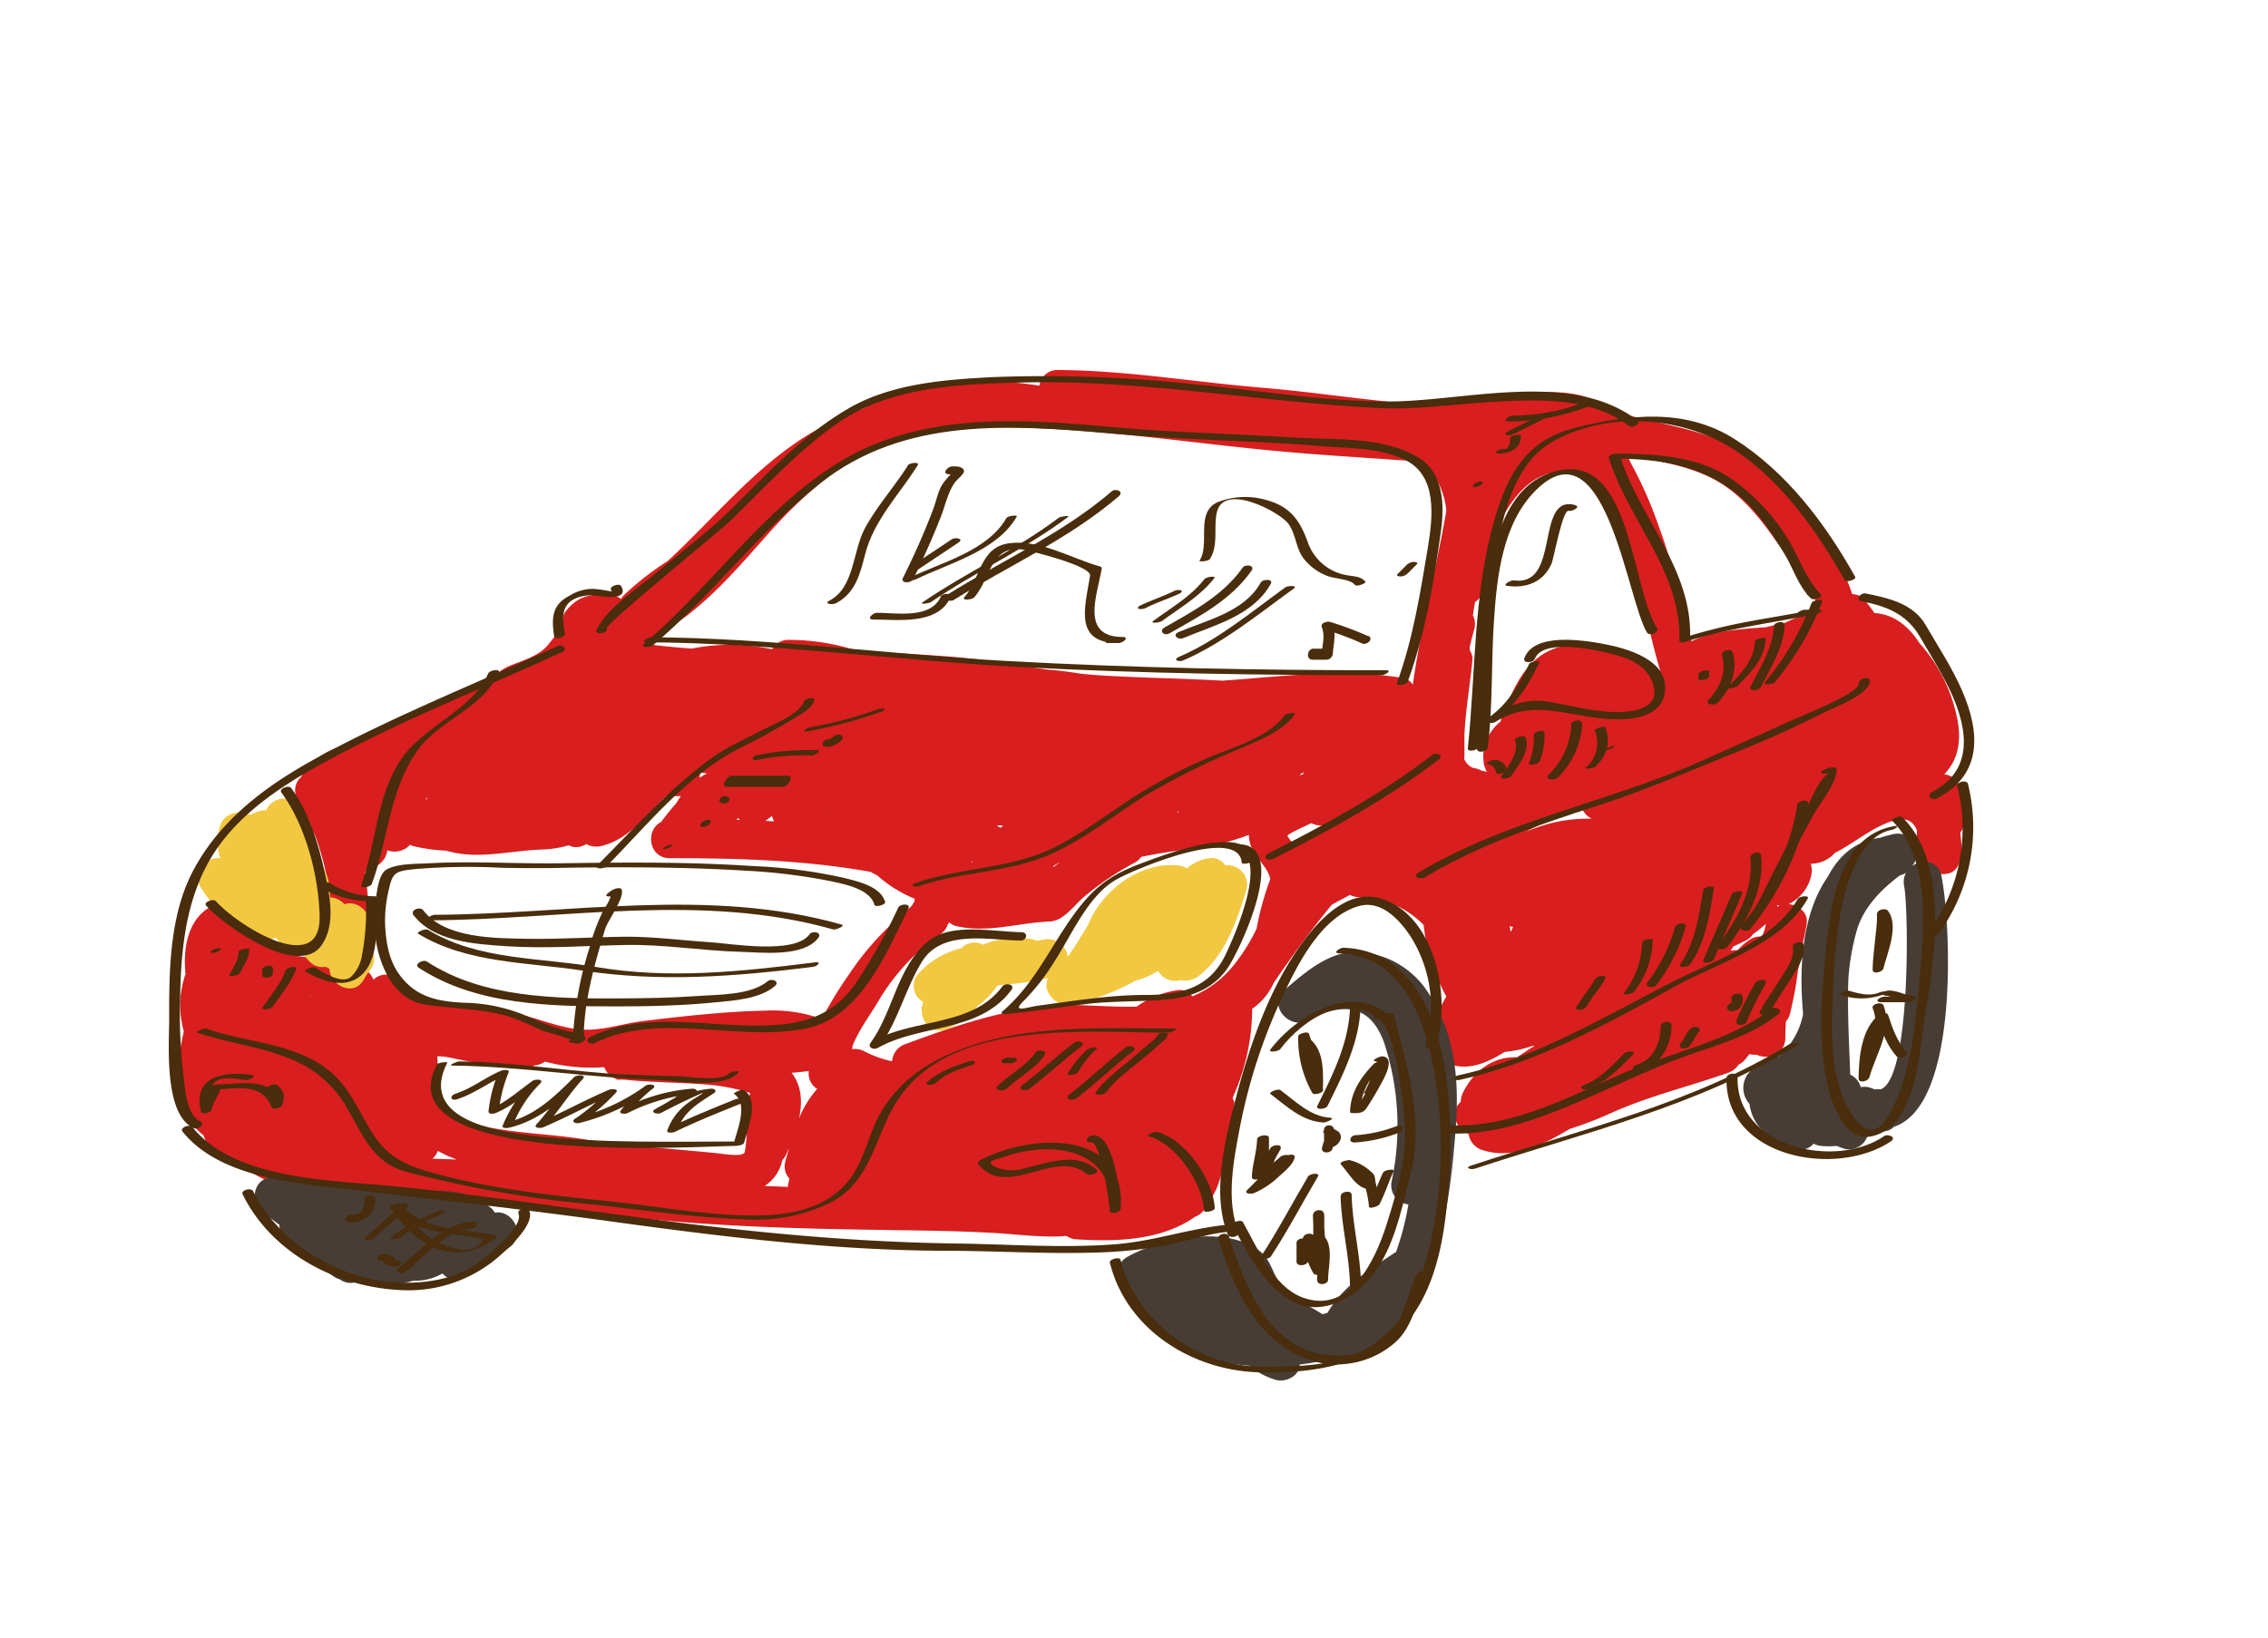 <svg id="layer1" xmlns="http://www.w3.org/2000/svg" viewBox="0 0 410.21 296.28"><defs><style>.cls-1{fill:#d81e1e;}.cls-2{fill:#473d35;}.cls-3{fill:#f2c841;}.cls-4{fill:#492d0c;}</style></defs><path class="cls-1" d="M354.55,150.64a3.41,3.41,0,0,0,.6-2.85,17.05,17.05,0,0,1-.5-4.37,3.3,3.3,0,0,0-3-3.33c2-2.1,3.09-4.89,2.54-9a28.81,28.81,0,0,0-7-14.72c-1.93-3-4.54-5.24-8.16-5.46-.57-.81-1.16-1.61-1.77-2.38a2.71,2.71,0,0,0-1.9-1,2.2,2.2,0,0,0-.37-.06,22.35,22.35,0,0,0-3.35-6.69c-4.38-6.21-8.25-13-14.45-17.67-7.93-5.91-17.27-6-26.24-9.08-5.67-4.75-15.1-2.87-22.83-1.83a25.44,25.44,0,0,0-6.29.66,3.28,3.28,0,0,0-1.26.6c-10.74-.61-21.47-2.4-32.17-3.31C216,69.13,203.79,67,191.3,66.94A3.24,3.24,0,0,0,188,69.77a91.46,91.46,0,0,0-11.21-1A44.76,44.76,0,0,0,155.9,74a52.43,52.43,0,0,0-10.49,5.13c-9.38,6-16.48,14.83-24.64,22.36a53.08,53.08,0,0,0-7.84,6.1,3.66,3.66,0,0,0-.62.78,3.46,3.46,0,0,0-2.22-.84c-3.5-.1-5.67.36-7.86,3.18a2.87,2.87,0,0,0-.4,2.46c-.8,1-1.6,2.11-2.51,3.26-1.87,2.38-4.77,3-7.43,4.15a10,10,0,0,0-3.38,2.65A70.61,70.61,0,0,0,76.72,128c-5.57,2.52-11.07,5.26-16.67,7.65a11.44,11.44,0,0,0-5.6,4.93,3.2,3.2,0,0,0-.74,3.81c.34,2.81,2.7,4.95,3.59,7.58,1.8,5.32,3.13,11.65,2.14,17.26-1.55,8.77-12.5.56-17.33-3.18-1-1.61-3.07-2.79-4.84-1.49-3.4,2.5-4.16,7.25-3.72,11.66a18.6,18.6,0,0,0-.89,4,17.86,17.86,0,0,0,.59,6.38c-1.08,4.78-1.82,9.39,0,14.18a12,12,0,0,0,3.59,4.65c.84,2.74,3.13,4.58,6.08,5.64a2.85,2.85,0,0,0,1.25.15c9.06,6.54,21,5.22,31.55,5.34,13.82.16,27.06,2.55,40.75,3.92s27.55,1.79,41.17,2c7.28.13,14.56.15,21.83.56,4.58.25,9,.91,13.43.56a3.54,3.54,0,0,0,1.76.61c6.9.42,14.45.28,20.52-3.44a10.1,10.1,0,0,0,.93-.63,3.5,3.5,0,0,0,2.12-2.1,14,14,0,0,0,2.52-5.1c1.18-4.36,1.74-8.86,2.5-13.31.11-.37-.37-.75-.27-1.12a39.25,39.25,0,0,0,3.5-16h0a11.27,11.27,0,0,0,3.89-4.7c3.3-4.79,6.8-9.63,10.49-14.11,1-.6,2.24-1.21,3.3-1.8a3.92,3.92,0,0,0,1.67.43,16.65,16.65,0,0,1,11.66,5,34.59,34.59,0,0,0,4.11,12.95c-2.43,4.13-4.52,9.28-.38,11.71,3.38,2,7.18.67,10.92-1.68a21.28,21.28,0,0,0,4.92-1.06l.55-.07c-1.1.67-2.17,1.38-3.22,2.1-4.21-.19-7.75,2.32-9.76,6.34a3.75,3.75,0,0,0-.42,1.71h0c-2,1.67-.91,5.13,1.42,5.81a3.57,3.57,0,0,0,2.54,2.94c5.28,1.68,10.66-.78,15.72-3.83a69.42,69.42,0,0,0,8-3.11c6.71-2.95,13.81-4.63,20.72-7.08a3.61,3.61,0,0,0,1.84-1.45,3.24,3.24,0,0,0,1.15-.9c.27-.33.55-.67.81-1a3.93,3.93,0,0,0,1.27.09c2.06,1,5.18,0,5.23-3,0-1,.05-2,.11-3a3.45,3.45,0,0,0,.73-1.4,63.89,63.89,0,0,0,1.45-7.86,37.56,37.56,0,0,0,.92-5.14c.27-1.12.5-2.26.66-3.4.26-1.94-1.49-3.26-3.28-3.44a2.91,2.91,0,0,0,.58-.3,7.57,7.57,0,0,0,3.54-5,3.59,3.59,0,0,0-.12-2,5.81,5.81,0,0,0,4.41-2,2.59,2.59,0,0,0,.38-.17c3-1.61,5.73-3.87,8.9-5.17s4.67-.71,5.53,1.3a14.47,14.47,0,0,1-.2,2.17v2.87h1.19c.49,3,5.41,4.1,6.56,1.09.22-.32.38-1.09.47-1.09h.07a4,4,0,0,0,0-.88c0-.12,0-.49,0-.62A27.67,27.67,0,0,0,354.55,150.64ZM74.3,137.33c-.32.33-.63.67-.93,1a3.23,3.23,0,0,0,0-.44Zm64.09,45.51c-7.25.15-14.75,1-21.93,1.86-3.33.4-6.48,1.46-9.83,1.58-3.58.13-7.21-1.26-10.6-2.24-7-2-14.74-1.82-21.67-4.1l-.81-.31c0-2.68-3.81-4.51-6-2.39A4.36,4.36,0,0,0,65,174.82c1.72-3.55,1.81-8.32,1.59-11.73-.11-1.71-.3-3.48-.58-5.26a2.93,2.93,0,0,0,.39-.69,3.82,3.82,0,0,0,3.66-3.31,3.77,3.77,0,0,0,4.1-1,3.33,3.33,0,0,0,.67.26,30.82,30.82,0,0,0,5.86.8c5.66,1.71,11.41,0,17.31-.2a19.47,19.47,0,0,0,4.87-.77,2.88,2.88,0,0,0,2.34.17l.88-.37a3.78,3.78,0,0,0,2.5.37c5.26-1.16,8.26-5.73,12.05-9.15a19.21,19.21,0,0,0,2.51.09h0q-.48.67-.9,1.38c-.94,1-1.82,2.16-2.68,3.3-2.85,1.39-2.33,6.54,1.58,6.55,12.24,0,24.42.33,36.36,2.48a3.2,3.2,0,0,0,.54.32l.66.33.08.09a23.42,23.42,0,0,0,6.66,4.12c0,.81-.8,1.77-2.57,2.95a3.91,3.91,0,0,0-1.18,1.23,50.35,50.35,0,0,0-8.14,9.5,74.89,74.89,0,0,0-4.93,8.06A26.08,26.08,0,0,0,138.39,182.84Zm135.28-15.16c-.1.21-.19.43-.29.64s-.13.17-.19.25c0-.34-.1-.69-.15-1A4.42,4.42,0,0,0,273.67,167.68ZM285,146.32a3.48,3.48,0,0,0,1-.62,3.26,3.26,0,0,0,1.85,2.36l-.2.05A27.53,27.53,0,0,0,276,150.49,79.94,79.94,0,0,1,285,146.32Zm-104.36,3,.75,0a3.11,3.11,0,0,0-.31.43l-.77-.31Zm-30.84-2.95,0,.08h-.12Zm40.68,10.32,1.26-.76c-.39.31-.78.62-1.18.91Zm-50.87-9.1a4.17,4.17,0,0,0,.4,1l-1.58-.09C138.81,148.25,139.22,147.94,139.64,147.59Zm36,8.23.32.09-.21.08C175.7,155.94,175.67,155.88,175.63,155.82Zm146.42-34.29a3.22,3.22,0,0,0-.53-.25l.66-.33C322.13,121.14,322.09,121.33,322.05,121.53ZM127.9,139.92a11.49,11.49,0,0,0-1.35.78,3.71,3.71,0,0,0,0-.94Zm5.62,8.07a3.07,3.07,0,0,0,.29.34l-.59,0Zm79.64-1.15.08.12-.45,0Zm22.57-7.13c0,.14,0,.27-.07.41l-.66.1Zm-2.87,11.49c-.08-.2,2.11-1.26,4.31-2.28a4.4,4.4,0,0,0,1.5.42,6.19,6.19,0,0,0,1.14,0,34.79,34.79,0,0,0-5.47,3.62A5.71,5.71,0,0,1,232.86,151.2ZM77.22,144.28a1.55,1.55,0,0,0,.06.23l-.31.15Zm138.47,36a2.83,2.83,0,0,0-2.64-1.16,16.92,16.92,0,0,0-7.47,3c-3.5.08-7.13-.18-10.79-.29-10.39-.29-21.39,3.5-31,7.05a3.53,3.53,0,0,0-2.43,3.12,18.83,18.83,0,0,1-5-1.8,3.86,3.86,0,0,0-2.25-.4,3.33,3.33,0,0,0,.07-.54c1.12-2.87,3.07-5.42,4.7-8.16a38.94,38.94,0,0,1,8.46-10,16.56,16.56,0,0,0,3.26-2.52,3.16,3.16,0,0,0,.83-1.36c.09-.11.18-.23.26-.35a2.85,2.85,0,0,0,1.3.68c5.77,1.3,11.13-.61,16.88-.84,2.49-.11,4.26-2.78,6-4.29a51.89,51.89,0,0,1,9.34-6.34,3.35,3.35,0,0,0,1.17-1.05,87,87,0,0,1,9.44-1.45,46.08,46.08,0,0,0,10.06-2.54,6.76,6.76,0,0,0,.13,1.14c.53,2.8,3.3,4.43,3.74,6.87a53,53,0,0,0-2.47,8.95,33.9,33.9,0,0,1-4,6.44A19,19,0,0,1,215.69,180.24ZM79.1,191.09h.05a10.45,10.45,0,0,1,1.8.16c5.3,1.1,10.71,2.22,16.09,1.61,0,0-.41,0-.36,0s-.18,0-.18,0v-.09a4.28,4.28,0,0,0,2.09-.71,32.57,32.57,0,0,0,10.78,1c.1,0-.18,0-.08,0a3.66,3.66,0,0,0,2.21,2.15v.1a8.11,8.11,0,0,0,.93,0l.31,0c5.34.57,10.84.49,16.19,1a35.46,35.46,0,0,1,6.74,1.42,24.06,24.06,0,0,0-.64,6,21,21,0,0,1-.33,4.68c-.25,1-4.09.32-4.72.25-8.33-.83-16.77-1.38-25-2.65-6.91-1.07-14.43-1-21.08-3.23C79.74,201.36,79.33,196,79.1,191.09Zm239.75-22-.43.33a3.31,3.31,0,0,0-1.76.47,9.87,9.87,0,0,0-2.36,2A9.17,9.17,0,0,0,313,172c.18-.25.34-.51.5-.77.78-.35,1.56-.72,2.32-1.11a3.24,3.24,0,0,0,1.23-1.1,27.37,27.37,0,0,0,2.32-1.86l-.09.59C319.14,168.2,319,168.65,318.85,169.09Zm-19.45-48.5c-4.2-3-11.89-4.93-17-3.64-6.36,1.6-8.63,7.42-10.84,13a2.22,2.22,0,0,0-.13.58,8,8,0,0,0-1.75,1.86,7.84,7.84,0,0,0-1.25,6,4.44,4.44,0,0,0,.52,1.25l-1-.22a2.9,2.9,0,0,0-.81-.34c-.24-.07-.49-.12-.74-.17a3,3,0,0,1-1.24-1,6,6,0,0,1-.35-.61,3.74,3.74,0,0,0,.06-.68c0-1.23,0-2.46,0-3.69.19-4.24,1-9,1.44-13.39a2.68,2.68,0,0,0-.47-1.86c0-.22,0-.45,0-.69.25-1.07.52-2.13.81-3.19a3.44,3.44,0,0,0-.25-2.47c.11-.79.24-1.6.39-2.42a3.33,3.33,0,0,0,1-1c2.62-4.09,3.34-8.86,3.66-13.7,3.46-6.79,8.7-11.16,16.2-7.47a3.85,3.85,0,0,0,1.22.36c.08.13.15.27.22.4a100.4,100.4,0,0,1,5.52,13.09c2.53,6.76,3.59,13.95,5.71,20.84A3.94,3.94,0,0,0,299.4,120.59Zm-17.54-42.5-.12.21h0a1.59,1.59,0,0,0,.15-.21ZM185,77.38c15.14.41,30.16,2.71,45.21,4.15,7.42.71,14.87,1.15,22.31,1.68,1.51.11,3,.12,4.54.09a14.07,14.07,0,0,1,4.54,9.08c-1.82,10.54-4.59,20.91-6.06,31.48a2.76,2.76,0,0,0-1.88-1.21c-10.91-1.79-21.69-.26-32.56.49-7.25-.41-14.52-.5-21.77-.94-1.32-.08-2.63-.19-3.94-.33-2-.34-4-.58-6-.74-5.84-.84-11.65-1.88-17.54-2.34s-11.57-.67-17.31-1.22a40.22,40.22,0,0,0-12.07-1.81,3.4,3.4,0,0,0-2.84,1.69,36,36,0,0,0-14.49-.12c-2.68-.18-5.35-.43-8-.8,2.35-1.66,4.69-3.33,7-5.08,5.81-4.44,10.44-10,15.31-15.44,6-6.71,12.84-12.43,20.6-16.05C167.9,77.52,176.4,77.14,185,77.38ZM56.11,180.16l-.11-.11h.18A.67.67,0,0,0,56.11,180.16Zm23.08,28.05a21.81,21.81,0,0,0,3.44,1.56c-1.46-.06-2.93-.11-4.41-.14A3.79,3.79,0,0,0,79.19,208.21Zm64-14.13c1-.08,2.05-.18,3.07-.32,0,.14,0,.28,0,.42A3.25,3.25,0,0,0,147.8,197a18.39,18.39,0,0,0-3.28,5.35C145.17,199.37,145,196.37,143.16,194.08Zm178.27-30.35.44.1a3,3,0,0,0-.45.2C321.43,163.93,321.43,163.83,321.43,163.73Zm.28-65.18c1.61,2.33,3.17,4.69,4.81,7a16.55,16.55,0,0,1,2,3.53c.64,1.65-3.16,2.45-4.16,2.88-.62.27-1.23.55-1.84.84a30.61,30.61,0,0,0-3.16.68c-4.67.32-9.84.67-13.45,2.54-1.93-6.85-3.32-13.85-5.84-20.56a75.08,75.08,0,0,0-5-11.45,8.65,8.65,0,0,1-.73-1.78c5,1.12,10.14,1.82,14.82,4.07C314.65,88.92,318.36,93.71,321.71,98.55Zm-183.44,116a7.1,7.1,0,0,0,2.83-3.47,8.15,8.15,0,0,0,.38-1.25,2.66,2.66,0,0,0,.63-.86c.2-.42.4-.85.59-1.29-.24.83-.47,1.66-.7,2.46a3.32,3.32,0,0,0,.75,3.09l-.27,1.26c0,.08,0,.16,0,.24l-3.75-.16Z"/><path class="cls-2" d="M89.49,219.39a3,3,0,0,0-.73-.89c-4.65-3.77-9.65-3.14-15.3-2.85-3.91.2-8.16-1.19-12-1.73a95.73,95.73,0,0,0-12-.93c-3.69-.05-4.5,4.63-1.77,6.52,1,.67,1.91,1.37,2.85,2.09a3.49,3.49,0,0,0,1.6,3c1.18.77,2.31,1.61,3.42,2.47a44.33,44.33,0,0,0,4.83,3.88,3.35,3.35,0,0,0,1.09.51l.18.12a3.18,3.18,0,0,0,3.87-.29,20.12,20.12,0,0,0,2,.64,13.6,13.6,0,0,0,7.2-.23,10,10,0,0,0,5.31-1.31,3.12,3.12,0,0,0,4.15.56c2.66-1.53,5-3.56,7.62-5.08C95.37,223.84,92.88,218.77,89.49,219.39Z"/><path class="cls-2" d="M245.54,172.21c-5.08-.19-9.65,3.81-13.22,6.9-3.12,2.69.86,7.29,4.24,5.49,6.11-3.24,11.21-3.06,13.77,4a48,48,0,0,1,1.4,25,3.49,3.49,0,0,0,3,4.3,49.5,49.5,0,0,1-2.24,8.63,3.11,3.11,0,0,0-.4.22c-4.53,3-9.23,6-12,10.77h0c-.3.09-.6.16-.91.23-2.87-1.84-6.61-3.37-8.23-6.43-1.19-2.25-1.49-4-3.79-5.49-6.36-4-17.2-1.83-23.25,1.55-1.82,1-2,3.06-1.26,4.79,4.23,9.93,13.44,14.16,23.31,14.91a13.37,13.37,0,0,0,4.8,2.56c1.67.48,4-.56,4.31-2.44,0-.12,0-.23,0-.34,1.8-.22,3.58-.52,5.31-.91,0,0,.11.18.16.18v.17h0a3.58,3.58,0,0,0,1.89-.64,9.73,9.73,0,0,0,9-3,18.1,18.1,0,0,0,3.39-6.35c6.25-8,7.57-21.65,8.35-30.54.81-9.21.44-18.1-4.82-26.13A16,16,0,0,0,245.54,172.21Z"/><path class="cls-2" d="M351.14,158.44c-.57-2.82-3.52-3.07-5.35-1.75a3.49,3.49,0,0,0-3.39-5.77,21.39,21.39,0,0,0-2.3.63c-4.47.58-7.48,3.19-9.47,7-4.18,6-5.15,14.31-4.69,22.29.05.89.12,1.78.18,2.66a13.5,13.5,0,0,1-4.38,7.59,8.91,8.91,0,0,0-5.64,3.26,4.28,4.28,0,0,0,.32,5.35c.56,4.26,4,6.92,8.21,8.12a3.08,3.08,0,0,0,3.38-.91,4.08,4.08,0,0,0,1.36.4,14,14,0,0,0,2.82,0c.43.17.86.34,1.32.5a3.52,3.52,0,0,0,4.21-2.17l.65-.35a7.55,7.55,0,0,0,1.06-.54,9.63,9.63,0,0,0,1.65-.12,2.71,2.71,0,0,0,1.47-.78C354.42,200,352.88,166.94,351.14,158.44Zm-11.06,38.65a2.64,2.64,0,0,0-1,0l-.32-.12a3.56,3.56,0,0,0-2.21-.29,3.45,3.45,0,0,0-1.9-2.26c-.21-5.76-.54-11.51-.34-17.27a42.83,42.83,0,0,1,1.63-9.19c1.32-4,4.37-7.11,7.71-9.6a3.15,3.15,0,0,0,1.09-.46,3.53,3.53,0,0,0-.34,2.4C345.21,164.27,345.66,195.39,340.08,197.09Z"/><path class="cls-3" d="M221.63,156.56a3,3,0,0,0-2.7-1.33,8,8,0,0,0-4.29,1.87,2.5,2.5,0,0,0-1.13-.47c-6.94-1-14.1,4.22-16.73,10.74-1.2,1.92-2.33,3.91-3.66,5.69a3.69,3.69,0,0,0-4.32-3.1l-1.27.24a3.89,3.89,0,0,0-1.6-.37c-3-.08-5.52-.1-8.09,1.07a3.34,3.34,0,0,0-3.91.59l-.07.06a15,15,0,0,0-7.54,4.38,3.29,3.29,0,0,0,.66,5.31c-1,2.58.83,6,4,5a13,13,0,0,0,5.83-4.25,11.06,11.06,0,0,0,1.26-1h0a17.13,17.13,0,0,0,2.3-2.62l.4-.17a51.12,51.12,0,0,0,8.82-1.28c-1.3,2.38,1.53,5.42,4.24,4.87a42.35,42.35,0,0,0,11.63-4.42,12.14,12.14,0,0,0,4-1.74,3.56,3.56,0,0,0,4,1.72l.12,0a4.09,4.09,0,0,0,3.33-.86c4.72-3.69,6.87-10,8.52-15.51A3.51,3.51,0,0,0,221.63,156.56Z"/><path class="cls-3" d="M66.42,170.75a19.58,19.58,0,0,1,.39-2.84c.61-2.68-2.15-5.16-4.5-4.32a3.61,3.61,0,0,0-2.67-1.24,9.6,9.6,0,0,0-2.42-7.2c-.15-3.8-1-7.37-3.37-9.68a3.55,3.55,0,0,0-5.5.71c-.07.12-.13.24-.19.36a7,7,0,0,0-2.17.52,7.94,7.94,0,0,0-.72.34c-.42-.12-.83-.22-1.22-.29a3.56,3.56,0,0,0-4.3,2.44,10.58,10.58,0,0,0,.06,5.72c-2.62-.34-5.16,2.67-3.52,5.23a22.36,22.36,0,0,0,11,9.22,2.85,2.85,0,0,0,2.57-.1q.51.57,1,1.11a2.89,2.89,0,0,0,3.24.9,17.08,17.08,0,0,0,1.84,2.27,3.19,3.19,0,0,0,3,1c.1.08.28.17.39.25s.27.06.27.09v0c0,2.8,3.89,5,5.87,2.47.47-.6.77-1.33,1.22-1.9a3.58,3.58,0,0,0,0-4.95S66.46,170.79,66.42,170.75Z"/><path class="cls-4" d="M224,222.81c-2.3-5.7-.87-12.92.23-18.72a101,101,0,0,1,8.07-24.52c2.7-5.68,6.91-13.83,13.52-15.66,4-1.1,7.25,2.45,9.21,5.35a23.94,23.94,0,0,1,2.85,19.61c-.36,1.09,1.58,1.11,1.85.25,2.78-8.55-.05-23.31-9.78-26.51-6.26-2.06-11.73,4.14-14.88,8.62-5.66,8.06-9,17.82-11.5,27.26-1.92,7.34-4.5,17.42-1.5,24.83.36.9,2.28.36,1.93-.51Z"/><path class="cls-4" d="M222.25,221.55c-6.9.62-13.5,3-20.49,3.55-9.53.74-19.12,0-28.66-.13-19.58-.26-38.87-2.2-58.27-4.82-15.1-2-30.18-4.28-45.35-5.7-10.84-1-27.19-1.31-34.68-10.54-.51-.63-2.36.11-1.77.83,6.66,8.21,20,9.29,29.76,10.41,15.85,1.84,31.67,3.62,47.48,5.79,20,2.76,40.16,5.26,60.43,5.34,9.06,0,18.11.6,27.17.33A82.66,82.66,0,0,0,211,225.28c3.68-.71,7.3-2.08,11-2.41,1-.09,1.52-1.43.2-1.32Z"/><path class="cls-4" d="M36.18,202.85c-2.43-1.12-2.72-6.07-3-8.29a90.75,90.75,0,0,1-.6-13.59c.11-8.37.84-16.88,4.81-24.4,5.21-9.88,15.69-15.79,25.23-20.75,12.68-6.59,26.05-11.87,39-17.84,1.21-.55.13-1.51-.83-1.07-14.23,6.54-28.86,12.34-42.66,19.76-9.34,5-18.15,11.28-23.2,20.86-4.23,8-4.36,17.91-4.33,26.77,0,4.81-1,17.29,4.45,19.8.76.35,2.24-.74,1.13-1.25Z"/><path class="cls-4" d="M50.91,143.4c4.38,5.91,6.75,15.12,6.9,22.38.23,11.23-15.07,1.49-18.74-2.73-.49-.56-2.34.15-1.79.79,3,3.39,16.82,13.44,21,7,2.49-3.8,1.34-8.94.44-13.08-1.12-5.13-2.88-10.91-6.05-15.19-.43-.59-2.29.09-1.78.79Z"/><path class="cls-4" d="M162.46,164.2a99.85,99.85,0,0,1-7.85,13.94c-4.67,6.51-11.12,7.5-18.66,7.4-9.7-.12-20.1-2.39-29.2,2.07-1.19.58-.12,1.54.83,1.07,11.67-5.71,25.7-.15,38.09-2.59,10-2,14.61-13.63,18.63-21.7.48-1-1.48-.91-1.84-.19Z"/><path class="cls-4" d="M160.09,163.18c-.79-2.82-4.92-3.71-7.32-4.33a92.47,92.47,0,0,0-16.66-2.17c-11.61-.78-23.27-.67-34.89-.5-7.87.11-15.74-.43-23.62,0-2.11.12-6,0-7.81,1.22s-1.88,6.66-2,8.7c-.39,5.58,2.31,14.58,9,15.62,5,.78,9.78.74,14.73,2A52.62,52.62,0,0,1,98,186.43c.21.09,6.1,1.66,5.83,2.09l1.74-.56a9.46,9.46,0,0,0-1.06-.21c-.48-.08-2.16.69-1.58.79a9.46,9.46,0,0,1,1.06.21,1.88,1.88,0,0,0,1.75-.55c.3-.49.11-.4-.2-1.17-.06-.13-.23-.15-.35-.16-4-.25-7.28-2-10.9-3.46a30.62,30.62,0,0,0-10.32-2c-5.05-.23-9.05-1.11-12-5.48-1.77-2.63-2.23-6-2.33-9.09a24.63,24.63,0,0,1,.71-6c.67-3.11,1.32-3.24,4.69-3.61a117,117,0,0,1,15.44-.25c4.14.1,8.26.1,12.39,0,10.65-.14,21.32-.12,32,.54a104.77,104.77,0,0,1,15.59,1.94c2.44.54,6.9,1.39,7.7,4.24.13.49,2.06,0,1.93-.52Z"/><path class="cls-4" d="M132.66,197.83c2.85,1.77.6,6.74,0,9.23l1.58-.55c-12.54,0-25.09.37-37.57-1-7.08-.81-21-3.13-15.77-13.24.12-.22-1.66-.11-1.9.36-9.7,18.7,47.55,14.68,54,14.68.32,0,1.47-.14,1.58-.56.65-2.52,2.86-7.72,0-9.51-.45-.28-2,.51-1.82.64Z"/><path class="cls-4" d="M131.85,194.19c-1.43,1.55-7,.58-9,.52-3.22-.1-6.43-.15-9.64-.31-10.08-.49-20-2.27-30.13-2.38-.39,0-2.19.75-1.25.76,12.36.14,24.63,2.2,37,2.59,3.57.11,11.91,1.76,14.76-1.35.39-.42-1.44-.17-1.74.17Z"/><path class="cls-4" d="M212.56,186.08c-13,0-27.07-.89-39.4,4-5.63,2.24-10.42,5.55-13.62,10.79-2.21,3.61-2.87,7.87-5.17,11.48-3.52,5.53-9.77,7.3-16,7.51-9.23.32-18.73-1.56-27.89-2.5-10.92-1.12-21.86-2.29-32.47-5.24-4.75-1.33-8-2.9-10.67-7.14-2-3.17-3.38-6.57-5.9-9.43-6-6.84-16.08-6.65-24.08-9.43-.53-.18-1.91.61-1.82.64,8.63,3,18.29,2.87,24.76,10.21,4.59,5.2,5.46,12.9,13.1,15a209.42,209.42,0,0,0,33.74,5.93c9.15,1,18.34,2.37,27.54,2.7a30.89,30.89,0,0,0,15.62-3.09c7.21-3.77,7.86-11.64,11.69-17.92,9.37-15.34,33.92-12.79,49.29-12.77.36,0,2.18-.72,1.26-.72Z"/><path class="cls-4" d="M223.25,153.68c6.84.57-.24,16.34-1.73,19.32-2.87,5.76-8,7-14.3,7-6.53,0-13,1.08-19.48,1.94-2,.26-5.05,1.48-2.45-1a39.62,39.62,0,0,0,5.47-7.07c3.09-4.73,6-11.8,11.11-14.73,3.35-1.92,22.09-9.79,22.72-3.11,0,.5,2,.11,1.93-.52-.65-6.88-16.56-.62-19.67.52-4.47,1.64-7.66,3.38-10.78,7.07-5.4,6.37-8.2,14.29-14.71,19.83-.56.48.22.58.6.54,4.83-.51,9.63-1.22,14.45-1.82s9.75-.37,14.62-.83c4.54-.42,8.6-2,11.16-5.91,2.2-3.38,10.74-21.46,2.27-22.16-.5,0-2.25.84-1.21.92Z"/><path class="cls-4" d="M67.75,162.16a15.92,15.92,0,0,1-8.23-2.47c-.49-.31-2.16.47-1.81.69A17,17,0,0,0,66.52,163c.46,0,2.22-.84,1.23-.86Z"/><path class="cls-4" d="M66.17,162.85a43.18,43.18,0,0,1-.77,10.34,6.78,6.78,0,0,1-1.91,3.52c-1.62,1.46-5.12-.83-6.52-1.66-.46-.28-2,.51-1.82.64,3.17,1.88,7.66,3.51,10.62.32s2.33-9.67,2.33-13.68c0-.27-1.93,0-1.93.52Z"/><path class="cls-4" d="M184.75,168.65c-4.88-.06-12.65-1.8-16.81,1.58-5.68,4.62-6.34,12.75-10.49,18.45-.6.83.61,1.3,1.26.93,7.82-4.44,18.36-2.66,24.23-10.52.74-1-1.07-1.39-1.64-.63-5.52,7.39-16,5.7-23.47,9.92l1.26.93c3.37-4.63,4.66-10.46,7.66-15.33,3.64-5.89,12-3.9,17.85-3.82,1.14,0,1.45-1.49.15-1.51Z"/><path class="cls-4" d="M207.73,205.57c5,1.28,9.82,8.52,10.05,13.49,0,.4,2,.07,1.93-.51-.24-5.1-5.32-12.45-10.4-13.76-.47-.13-2.18.62-1.58.78Z"/><path class="cls-4" d="M242.21,172.47c11.15.39,15.25,11.36,17.07,20.73a79,79,0,0,1-1.9,36.78c-1.8,5.94-4.94,11-10.42,14.12s-12.39,3.13-18.46,3.16c-11.6.06-23-8-25.82-19.34-.16-.61-2.09-.11-1.94.51,3,12.13,14.93,19.53,27,19.84,10.71.27,22.19-1.62,28.39-11.25,4.3-6.68,5.38-15.44,5.92-23.17a87.62,87.62,0,0,0-.83-21.16c-1.77-10.14-6.65-20.82-18.23-21.23-.67,0-2.08,1-.77,1Z"/><path class="cls-4" d="M220.33,224.18c3.22,9.75,7.69,20.24,18.88,22.46a16.05,16.05,0,0,0,13-3.66c3.44-2.92,4.21-8.15,5.81-12.12.43-1.06-1.51-1.11-1.86-.26-1.06,2.64-1.83,5.38-2.94,8-2.61,6.12-9.92,7.71-15.8,6-8.94-2.67-12.55-13.05-15.14-20.9-.3-.94-2.23-.41-1.93.52Z"/><path class="cls-4" d="M249,184.34c3.17,0,4.84,15.52,5.06,18.4.5,6.38-1.37,12.82-3.29,18.84-2,6.36-6.64,16.37-15.23,13.13-5.31-2-8.17-9.07-10.73-13.61-.33-.58-2.17.09-1.93.52,3,5.38,6,12,12.13,14.34,4.5,1.7,9.41-1,12.36-4.24,4.64-5.07,6.05-12.73,7.73-19.17,2.55-9.8-.61-19.49-3-29-.06-.22-.41-.25-.58-.25h-1.7c-.64,0-2.09,1-.79,1Z"/><path class="cls-4" d="M252,184.39c-6.85-7-17.39-.9-22.23,5.49-.45.6,1.45.36,1.77-.06,4.27-5.64,12.61-10.9,18.66-4.73.4.41,2.21-.29,1.8-.7Z"/><path class="cls-4" d="M234.81,187.55c1.13,3.33,2.46,6.66,2.56,10.22l1.93-.52A20,20,0,0,1,236.74,187l-1.93.52c.92,2.82,1.64,5.7,2.56,8.52l1.93-.52c-.85-2.56-1.7-5.11-2.56-7.67l-1.87.6c2.63,2,2.49,5.46,2.5,8.44,0,.39,1.93.09,1.93-.52,0-3.08.08-6.56-2.62-8.6-.31-.24-2,.08-1.87.6.85,2.56,1.71,5.11,2.56,7.67.17.51,2.08,0,1.93-.52-.92-2.82-1.64-5.7-2.56-8.52-.16-.5-1.94,0-1.93.52a19.79,19.79,0,0,0,2.56,10.22c.28.46,1.94,0,1.93-.52-.1-3.55-1.43-6.89-2.56-10.22-.17-.51-2.08.06-1.93.52Z"/><path class="cls-4" d="M248.8,192c1.79.16-3.19,8.15-3.69,8.89.43-.16.86-.54,1.29-.54h-.85c.19,0,.38.19.56.25.1-3.37,1.89-5.92,4.18-8.26l-1.85.31a13,13,0,0,1-1.7,5c-.2.42,1.65.25,1.92-.29a13.34,13.34,0,0,0,1.71-5.22c0-.57-1.67.11-1.85.29-2.43,2.48-4.24,5.18-4.34,8.75,0,.2.47.2.57.2,1.09,0,1.84,0,2.47-1q1.26-1.92,2.37-3.94c.58-1.06,3-5.12.43-5.34-.49,0-2.25.81-1.22.9Z"/><path class="cls-4" d="M244.18,182.3c-.22,6.36-3.11,12.14-5.9,17.73-.43.86,1.51.66,1.81.07,2.83-5.67,5.8-11.57,6-18,0-.84-1.92-.45-1.94.23Z"/><path class="cls-4" d="M252.65,203.71a25.22,25.22,0,0,1-7.4,1.66c-1.07,0-1.52,1.35-.2,1.32a27.1,27.1,0,0,0,7.93-1.75c1.15-.38.84-1.62-.33-1.23Z"/><path class="cls-4" d="M240.66,202.21c-3.61-.15-6.37-3-9.08-5-.45-.33-2.15.43-1.82.68,2.93,2.23,5.78,5,9.66,5.19.44,0,2.22-.79,1.24-.83Z"/><path class="cls-4" d="M236.59,212.84c-2.86,4.82-5.44,9.79-8.52,14.48-.47.72,1.46.51,1.79,0,3.08-4.69,5.66-9.66,8.52-14.48.44-.76-1.49-.53-1.79,0Z"/><path class="cls-4" d="M242.47,216.34c.12,5.45,1.6,10.73,1.7,16.19,0,.94,2,.58,2-.19-.1-5.45-1.59-10.74-1.7-16.18,0-.94-2-.59-1.95.18Z"/><path class="cls-4" d="M240.57,205.92c.23,0-.09,0-.14-.12a.31.31,0,0,1,0,.24c0,.1,0,.08-.1.09.3.23.15.46,1.15.69v-2.55c-1,.1-1.54.21-2.19.32a2.79,2.79,0,0,1,.17,1.89,9.18,9.18,0,0,0-.37,1.31c0,1.07,1.9.82,1.94-.12a9.29,9.29,0,0,1,.32-1.46,3.46,3.46,0,0,0-.14-2.14c-.35-.76-1.73-.61-1.73.32v2.55c0,.5.24.71.69.7A2.28,2.28,0,0,0,242.5,206a1.32,1.32,0,0,0-1.23-1.59A1.26,1.26,0,0,0,240,205a.64.64,0,0,0,.58.88Z"/><path class="cls-4" d="M232.26,209.55c-.17.95-1.45,1.91-2.1,2.54A12.76,12.76,0,0,1,226,215l1.17.61,6-6c.82-.82-1.09-.8-1.56-.35-1.33,1.24-2.93,2.16-4.26,3.4l1.69.22,2.55-5.11c.43-.87-1.5-.65-1.81-.07-.77,1.46-1.56,2.79-2.34,4.26.62,0,1.08-.06,2.08-.08v-6c0-.84-2.13-.45-2.15.22-.06,2.31-.86,4.52-.95,6.82,0,.83,1.85.45,1.88-.23.1-2.29.94-4.51,1-6.81a12.71,12.71,0,0,0-1.78.22v6c0,.84,1.43.42,1.69-.07.78-1.47,1.69-2.8,2.47-4.26l-1.85-.07c-.85,1.7-1.73,3.41-2.58,5.11-.45.9,1.33.53,1.67.21,1.33-1.24,2.93-2.16,4.26-3.41l-1.57-.35c-2,2-4,4-6,6-.76.76.75.76,1.17.6a15.21,15.21,0,0,0,4.59-3.07c.9-.8,2.58-2.14,2.8-3.43.14-.79-1.82-.46-1.93.23Z"/><path class="cls-4" d="M237.59,224.49c1.7,1.18.65,5.38.61,7.16l2-.13c-.06-4-.73-7.94-.78-11.93,0-1-1.89-.77-1.89.13v10.22c0-.16,1.17-.33,1.79-.49a13.2,13.2,0,0,1-1.64-5.6c0-1-1.91-.78-2,.13-.11,1.47-.81,2.81-1,4.26.65,0,1.82-.09,1.82-.13V224.7c0-1-2-.77-2,.13v3.41c0,1,2,.76,2.11-.13.19-1.45.82-2.78.93-4.26l-1.93.13a15.27,15.27,0,0,0,1.91,6.33c.34.67,2,.22,2-.5V219.59c-1,0-1.4.09-2.05.13.05,4,.75,7.93.8,11.93,0,1,1.92.77,1.94-.13,0-2.31,1.18-6.58-1.1-8.17-.74-.51-2.42.49-1.5,1.14Z"/><path class="cls-4" d="M250.15,212.14c-.94,2-1.61,4-2.56,6l1.93-.41a20.79,20.79,0,0,0-.67-3.57c-.24-1.05,0-1.5-.88-2.18a8.59,8.59,0,0,0-3.92-2.11c-.25,0-2,.32-1.51.81,1.23,1.29,2.66,4,4.55,4.36.5.09,2.26-.73,1.22-.91-.69-.11-1.53-1.36-1.95-1.84-.68-.76-1.31-1.58-2-2.31l-1.52.8c1.18.13,2.42,1.2,3.33,1.9s.67,1.61.88,2.51a17.52,17.52,0,0,1,.55,3.06c0,.59,1.75-.05,1.92-.4,1-1.95,1.62-4,2.56-6,.21-.43-1.65-.25-1.92.3Z"/><path class="cls-4" d="M259,136.63c-9.16,7-19.34,12.6-29.6,17.77-1.18.59-.12,1.53.83,1,10.4-5.24,20.75-10.93,30-18,1-.79-.54-1.36-1.26-.81Z"/><path class="cls-4" d="M267.4,135.2c1.07-10.2,1.22-20.47,2.61-30.63,1.11-8.12,2.76-19.95,10.53-24.5,10.25-6,24.49-4.75,33.92,1.82,8.16,5.68,14.38,14.48,19.15,23,.34.6,2.19-.06,1.94-.52-5.39-9.66-12.36-18.91-21.79-24.92-8.9-5.66-19.08-4.5-28.83-2.06-8.82,2.2-12.19,8.27-14.6,16.56-3.9,13.43-3.4,27.7-4.85,41.48-.07.69,1.86.31,1.92-.27Z"/><path class="cls-4" d="M336.8,108.79c4.59.94,8.09,2.32,10.53,6.53,1.56,2.7,3.2,5.34,4.64,8.11,3.59,6.88,5.84,15.51-2.49,19.84-1.17.61-.12,1.68.86,1.17,8.18-4.26,7.87-11.79,4.56-19.46-1.81-4.18-4.35-8-6.62-11.92s-6.86-4.89-10.81-5.69c-1-.2-2,1.16-.67,1.42Z"/><path class="cls-4" d="M354.06,142.41a31.48,31.48,0,0,1-5,25.85c-.71,1,1.1,1.33,1.62.59a32.75,32.75,0,0,0,5.27-27c-.24-.91-2.18-.4-1.93.52Z"/><path class="cls-4" d="M342.18,148.43c7.06,6.95,5.83,19.81,5,28.76-.77,8-1.47,17.12-5.39,24.31-3.82,7-7.77-.49-9.08-4.83-1.7-5.57-1.42-11.88-1.15-17.63a99.37,99.37,0,0,1,1.41-14.31c.94-4.79,3.4-13.52,9.12-14.58.75-.14,1.73-.92.37-.67-10.72,2-11.6,16.34-12.45,25-.74,7.5-1.07,15.38.76,22.74.8,3.21,3.29,9.18,7.55,8.39,8.21-1.52,8.74-14.8,9.77-21.18,1.76-10.77,4.67-28-4.05-36.61-.35-.34-2.09.38-1.83.64Z"/><path class="cls-4" d="M340.75,205.57c-8.88,6-26.78,2-26.48-10.68,0-1-1.94-.77-2,.13-.34,14.47,19.85,18.11,29.73,11.47,1.09-.73-.49-1.46-1.29-.92Z"/><path class="cls-4" d="M323.61,188.92c-17.55,10.84-38.14,15.53-57.52,21.94-1.3.43-.08.82.7.56,19.7-6.51,40.5-11.35,58.32-22.35.85-.53-1.1-.39-1.5-.15Z"/><path class="cls-4" d="M320.3,182.56c-7.28,5.75-17.91,7.77-26.41,11.46-9.9,4.29-20.27,10-31.38,9.57-1,0-2,1.42-.65,1.47,10.13.42,19.61-3.92,28.67-7.95,5.44-2.42,10.89-4.93,16.54-6.82,5.17-1.73,10.19-3.36,14.53-6.78,1-.82-.51-1.57-1.3-.95Z"/><path class="cls-4" d="M325.17,162.61c-4.41,7.75-15.31,11.23-22.86,15.11-12.43,6.38-24.74,13.83-38.54,16.82-1.17.26-.92,1.08.23.83,13.64-3,26.56-10.05,38.67-16.77,7.93-4.4,19.52-7.64,24.28-16,.42-.73-1.5-.46-1.78,0Z"/><path class="cls-4" d="M339.65,165.54c1.93,2.35-.28,7.39-.93,9.93l1.94-.21c.06-3.42.75-6.79.82-10.22-.65.07-1,.14-2,.21v2.56c0,.88,2,.5,2-.21V165c0-.88-1.92-.5-1.94.21-.06,3.43-.78,6.8-.84,10.22,0,.91,1.77.46,1.94-.21.72-2.83,2.94-7.87.77-10.51-.46-.57-2.32.14-1.78.79Z"/><path class="cls-4" d="M340,179.52c-1.69.77-3.77.27-5.47-.26-.42-.13-2.12.56-1.59.73a11.37,11.37,0,0,0,8.16-.26c1.16-.52-.66-.41-1.1-.21Z"/><path class="cls-4" d="M338.72,182.44c1.69,4.05-1.5,8.74-2.56,12.61l1.95-.18c0-3.24.26-8.43,3.06-10.6l-1.59-.13c.83,2.51,1.68,5,3.48,7,.54.59,2.38-.15,1.78-.82-1.73-1.9-2.53-4.27-3.33-6.67-.21-.6-1.21-.42-1.59-.12-3.26,2.52-3.71,7.75-3.76,11.55,0,1,1.75.54,1.95-.18,1.09-4,4.29-8.76,2.55-13-.34-.8-2.25-.23-1.94.52Z"/><path class="cls-4" d="M340.79,180.09c1.51.1,2.91,1,4.47,1,.26-.32.52-.78.79-.78h-5.11a1.81,1.81,0,0,0-1.29.52c-.29.35.25.48.5.48h5.11c.62,0,2.1-1.11.79-1.15s-2.67-.86-4.05-.94a2,2,0,0,0-1.37.31c-.29.23-.25.5.16.52Z"/><path class="cls-4" d="M299.69,113.63c-4.95-8-4.67-34-20-27.81-7.6,3.08-9.77,13.26-10.8,20.38-1.41,9.69-.56,19.53-1.74,29.22-.11.93,1.85.63,1.95-.17.93-7.66.6-15.43,1.12-23.12.54-8,1.58-17.44,7.52-23.39,12.68-12.71,16.55,19.89,20.16,25.71.42.69,2.28,0,1.77-.82Z"/><path class="cls-4" d="M277.58,119.24c1.5-4.13,12.72-1.39,15.77-.42,2.6.83,4.83,2.34,5.66,5,1.32,4.3-3.43,5-6.49,5-4.17,0-8.23-1.15-12.32-1.85s-7.48.58-11,2.85c-1.1.71.51,1.27,1.26.79,6.87-4.44,13.85-.73,21.35-.48,3.64.13,8.7-.52,9.31-4.88.83-5.93-7-8-11.25-8.79-3.8-.69-12.46-2-14.15,2.6-.36,1,1.57.91,1.84.17Z"/><path class="cls-4" d="M276.56,120.16c-1.72,3.43-3.53,6.74-6.61,9.14-.81.64,1.12.44,1.5.14,3.26-2.54,5.2-6,7-9.59.19-.38-1.65-.22-1.91.31Z"/><path class="cls-4" d="M326.86,107.58l.71.7c.4.41,2.21-.3,1.81-.7-2.88-2.87-4.17-7.4-6.47-10.78a36.4,36.4,0,0,0-10-10.33c-6-4-13.6-4.36-20.57-4.4-.26,0-1.51.24-1.36.72,3.57,11.48,13.19,20.6,12.77,33.21,0,.34.94.17,1.07.12,7.7-2.44,15.69-3.43,23.59-5,.52-.1,1.8-.81.56-.81h-2.56c-.6,0-2.09.83-.8.83,1,.42,1.45.2,1.3-.58-1.18.22-2.36.42-3.55.63-2.29.41-4.59.79-6.88,1.22a96.81,96.81,0,0,0-11.86,2.92l1.06.12c.42-12.62-9.2-21.74-12.77-33.22l-1.37.72c8.3.05,16.06,1.08,22.68,6.47,3.58,2.92,6.25,7,8.59,10.89,1.65,2.76,2.43,5.66,4.71,7.93l1.81-.7-.71-.7c-.41-.41-2.21.3-1.81.7Z"/><path class="cls-4" d="M336.17,123.67c.22,1.74-11,6.14-12.46,6.8-5.33,2.46-10.7,4.86-16.06,7.24-16.88,7.48-35.24,10.61-51.21,20.23-1.12.68.52,1.23,1.26.79,9.77-5.9,20.53-9.49,31.33-13,8.93-2.89,17.28-6.56,26-10.06,5.2-2.11,10.32-4.45,15.35-7,1.5-.74,8.08-3.19,7.77-5.58-.1-.81-2-.35-1.93.52Z"/><path class="cls-4" d="M254.63,123.3c3.19-8.83,4.71-18,6-27.29.65-4.59.47-10.43-4-13.18-6.47-4-15.63-3.21-22.92-3.68-10.69-.7-21.34-.89-32-1.84-17-1.53-35.08-2.92-50.19,6.46-13.64,8.46-22.85,22.38-35,32.66-.86.72,1.06.76,1.55.34,10.75-9.12,19.22-20.58,30.29-29.34,15.19-12,34.33-10.6,52.57-9,8.85.78,17.64,1.14,26.51,1.54,4.33.19,8.65.51,13,.83,4.71.35,9.57.31,13.87,2.5,5.67,2.89,4.83,10.23,4,15.42-1.41,8.45-2.7,16.72-5.63,24.81-.25.67,1.69.43,1.93-.23Z"/><path class="cls-4" d="M250.66,121.26c-22.87,0-45.74-.42-68.58-1.68-21.44-1.18-42.81-4.18-64.29-4.29-.6,0-2.1.9-.81.91,22.64.11,45.2,3.29,67.8,4.49,21.67,1.15,43.38,1.46,65.08,1.47.59,0,2.09-.9.8-.9Z"/><path class="cls-4" d="M145.38,126.94c-.7,2.31-6.15,4.37-8.09,5.43-2.77,1.5-5.72,2.71-8.28,4.55-7.76,5.58-14.2,12.8-20.91,19.56-.8.8,1.1.74,1.54.3,7.31-7.35,14.63-16.6,24-21.34,3.32-1.68,6.61-3.42,9.79-5.35,1.27-.78,3.4-1.85,3.87-3.4.2-.67-1.73-.39-1.93.25Z"/><path class="cls-4" d="M88.31,121.83c-2.8,6.54-11.41,9.39-15.56,15.25-4.72,6.66-4.66,15.62-7.43,23.08-.24.64,1.69.39,1.93-.25,3-8.08,3.1-16.88,8.23-24.11,4-5.65,12-7.64,14.76-14.21.26-.61-1.66-.39-1.93.24Z"/><path class="cls-4" d="M232.34,129.42c-2.89,4-9.49,5.81-13.82,7.67A94.68,94.68,0,0,0,207,143c-6.73,4-13.22,9.77-20.79,12.11-6.76,2.09-13.91,2.33-20.63,4.65-1.3.44-.08.8.69.53,7.19-2.47,15-2.42,22.15-5.11,6.65-2.51,12.53-7.37,18.5-11.11a130.81,130.81,0,0,1,17.21-8.58c3.36-1.48,7.72-3.06,10-6.17.41-.58-1.48-.31-1.77.09Z"/><path class="cls-4" d="M110.53,106.75c.32.55.86.3.15.22-.38,0-.76-.1-1.14-.16-.73-.12-1.45-.22-2.19-.28a7.93,7.93,0,0,0-4.27,1.2c-3.24,1.63-3.37,4.07-2.84,7.42.1.64,2,.19,1.93-.51-.27-1.69-.7-3.73.4-5.21s3.59-1.93,5.38-1.66c1.25.19,5.94.88,4.37-1.77-.31-.53-2.19.07-1.79.75Z"/><path class="cls-4" d="M109.76,113.65c-.49-.59,20.44-17.58,22.54-19.62,6.16-6,11.92-12.33,18.95-17.3,9.65-6.83,22.27-7.24,33.7-7.53,21.53-.53,42.83,3.5,64.27,4.61,6.91.36,13.91-.7,20.8-1.1,8.12-.48,17.83-.88,24.62,4.35.55.43,2.32-.38,1.52-1-12-9.24-31.36-3.38-45.14-3.43-11.54,0-23.21-2-34.68-3.07a249.41,249.41,0,0,0-36.66-1.34c-8.75.44-18.42,1.16-26.17,5.65-7.94,4.61-14.28,11.29-20.73,17.73-4.49,4.48-9.36,8.08-14.18,12.11-3.16,2.64-8.91,6.37-10.68,10.23a.38.38,0,0,0,0,.44l0,0c.47.56,2.32-.15,1.78-.79Z"/><path class="cls-4" d="M330.9,139.81c-2.06,1.09-3.85,6.11-4.95,8.09-3,5.42-5.74,11-8.51,16.54-.23.44,1.64.26,1.92-.29,2.77-5.55,5.56-11.09,8.51-16.54,1.07-2,4.56-6.18,4.3-8.56,0-.14-.25-.19-.36-.21a3.28,3.28,0,0,0-2.07.54c-1.14.61.61.72,1.16.43Z"/><path class="cls-4" d="M325.08,145.63c-1.18,7.77-5.16,15.69-10.05,21.79-.77,1,1.07,1.26,1.62.57,5.09-6.35,9.16-14.42,10.39-22.51.15-1-1.82-.72-2,.15Z"/><path class="cls-4" d="M316.58,155.18c.67,5.68-2.43,11.34-5.79,15.68-.74,1,1.1,1.13,1.59.49,3.61-4.66,6.85-10.6,6.13-16.68-.09-.82-2-.35-1.93.51Z"/><path class="cls-4" d="M313.17,161.86c-1.62,4-3.48,7.91-5.11,11.92-.25.64,1.67.41,1.94-.24,1.62-4,3.48-7.91,5.1-11.92.26-.63-1.67-.4-1.93.24Z"/><path class="cls-4" d="M308.07,161c-.78,4.63-1.44,9.56-4.19,13.5-.48.68,1.45.47,1.78,0,2.82-4,3.54-9,4.33-13.76.12-.68-1.82-.33-1.92.27Z"/><path class="cls-4" d="M302.94,167.79a29.48,29.48,0,0,1-4.93,9.88c-.72,1,1.11,1.17,1.6.51a31.48,31.48,0,0,0,5.28-10.56c.24-.88-1.74-.63-1.95.17Z"/><path class="cls-4" d="M297,170.52a15.46,15.46,0,0,1-3.4,9.28c-.13.18,1.57.12,1.91-.34a15.76,15.76,0,0,0,3.42-9.46c0-.31-1.92,0-1.93.52Z"/><path class="cls-4" d="M288.47,177.2c-1,1.82-2.44,3.29-3.4,5.12-.21.38.68.37.82.35a1.42,1.42,0,0,0,1.1-.62c1-1.82,2.45-3.29,3.41-5.11.2-.39-.68-.38-.82-.36a1.45,1.45,0,0,0-1.11.62Z"/><path class="cls-4" d="M324.24,171.37c.44,1.9-1.19,4.06-2.13,5.58-1.25,2-2.68,3.92-3.77,6-.48.9,1.48.79,1.82.13,1.19-2.28,2.75-4.36,4.1-6.55,1-1.59,2.37-3.73,1.92-5.7-.19-.79-2.12-.29-1.94.52Z"/><path class="cls-4" d="M317.48,177.83a55.49,55.49,0,0,0-3.41,6.81c-.36,1,1.57,1,1.84.19a56.15,56.15,0,0,1,3.4-6.81c.49-1-1.46-.91-1.83-.19Z"/><path class="cls-4" d="M313.16,180.54q0,.39,0,.78a2.17,2.17,0,0,1,0,.25c-.09.25,0-.12.27-.13-.44,0-1,.31-1.05.8s.5.71.9.69a2,2,0,0,0,1.64-.92,3.12,3.12,0,0,0,.27-1.6c0-1-2-.79-2,.13Z"/><path class="cls-4" d="M305.67,186.19c-.72.76-1,1.8-1.7,2.55a.51.51,0,0,0,.23.88,1.42,1.42,0,0,0,1.37-.37c.72-.76,1-1.8,1.7-2.56a.5.5,0,0,0-.23-.87,1.4,1.4,0,0,0-1.37.37Z"/><path class="cls-4" d="M300.38,185.66c-.06,2.93-1.24,6.05-4.31,6.93-1.18.34-.83,1.67.36,1.33,3.82-1.1,5.83-4.56,5.91-8.4,0-1-1.94-.73-2,.14Z"/><path class="cls-4" d="M293.78,190.57c-2.13,2.13-4.37,4.66-7.27,5.73-1.27.47-.1,1,.74.72,3.23-1.2,5.68-3.81,8.06-6.19.79-.78-1.12-.67-1.53-.26Z"/><path class="cls-4" d="M269.22,138.29a1.64,1.64,0,0,1,1.37,1.56c0,.37,2,0,1.93-.51a2.08,2.08,0,0,0-2-1.85,2.47,2.47,0,0,0-1.37.36c-.31.21-.25.43.12.44Z"/><path class="cls-4" d="M274,133.89c.89,2.22-1.33,4.88-2.47,6.59-.42.63,1.48.36,1.77-.07,1.24-1.86,3.6-4.64,2.63-7-.22-.55-2.11.06-1.93.52Z"/><path class="cls-4" d="M277.4,133a11.44,11.44,0,0,1-.85,5c-.26.56,1.65.35,1.93-.26a12,12,0,0,0,.85-5.24c0-.57-1.93-.21-1.93.52Z"/><path class="cls-4" d="M284.2,131.15a13.47,13.47,0,0,1-4.09,9c-.84.87,1,1.17,1.62.55a14.69,14.69,0,0,0,4.43-9.72c0-1-1.94-.71-2,.15Z"/><path class="cls-4" d="M288.47,132.19a5.86,5.86,0,0,1-1.61,6.63c-.4.41,1.43.18,1.75-.15,2.07-2.15,2.71-4.14,1.79-7-.14-.44-2.06.12-1.93.52Z"/><path class="cls-4" d="M290.51,135.7c.37,0,2.19-.73,1.26-.73-.37,0-2.18.73-1.26.73Z"/><path class="cls-4" d="M327.66,109.07a50.72,50.72,0,0,1-8.45,14.36c-.47.61,1.44.39,1.78,0a51.79,51.79,0,0,0,8.59-14.6c.19-.54-1.72-.29-1.92.28Z"/><path class="cls-4" d="M320.83,113.28c-.17,3.94-2.46,7.48-4.2,10.91-.47.92,1.49.82,1.83.15,1.78-3.52,4.15-7.19,4.32-11.24,0-.93-1.92-.59-1.95.18Z"/><path class="cls-4" d="M317.43,116c-.14,3.52-2.67,6-5,8.36-.36.36,1.43.11,1.74-.19,2.44-2.45,5.06-5,5.2-8.68,0-.22-1.91,0-1.93.51Z"/><path class="cls-4" d="M311.47,118.56c.87,3-.36,5.82-2.4,8-.84.89,1,1.2,1.62.57,2.29-2.41,3.68-5.74,2.71-9.06-.26-.89-2.19-.36-1.93.52Z"/><path class="cls-4" d="M307.21,122v.85c0,.44,1.93.12,1.93-.52v-.85c0-.45-1.93-.13-1.93.52Z"/><path class="cls-4" d="M286.5,72.78a36.22,36.22,0,0,1-12.87,2.4c-.7,0-2.06,1.08-.75,1.07a40.63,40.63,0,0,0,14.38-2.71c1.26-.49.1-1.1-.76-.76Z"/><path class="cls-4" d="M277.79,75.5l-5.11,2.56c-.22.11-.63.48-.21.63a1.85,1.85,0,0,0,1.36-.21l5.11-2.56c.22-.11.63-.48.21-.63a1.9,1.9,0,0,0-1.36.21Z"/><path class="cls-4" d="M273.14,79.38a2.64,2.64,0,0,1-.42,1.57,1.78,1.78,0,0,1-.29.28c.14,0-.15,0-.05,0a2.86,2.86,0,0,1-.42,0,2,2,0,0,0-1.29.47c-.32.32.29.35.47.35a5,5,0,0,0,3.06-1,2.84,2.84,0,0,0,.87-2.25c0-.35-1.92-.07-1.93.52Z"/><path class="cls-4" d="M266.9,88.11c.62,0,2.09-1,.79-1-.62,0-2.09,1-.79,1Z"/><path class="cls-4" d="M158.79,128.31a75.39,75.39,0,0,1-12.26,3.27c-.76.15-1.72,1-.37.7a79.89,79.89,0,0,0,13.29-3.55c1.29-.49.07-.7-.66-.42Z"/><path class="cls-4" d="M150.65,133.37l-.06,0c.18-.16-.12.1-.16.12a1,1,0,0,1-.59.26c-.41,0-1,.3-1.06.77s.52.62.88.6a4.16,4.16,0,0,0,2.6-1.27.53.53,0,0,0-.24-.9,1.37,1.37,0,0,0-1.37.37Z"/><path class="cls-4" d="M147.59,135.7a47.57,47.57,0,0,0-10.72.93c-1.16.27-.93,1.08.22.82a42.74,42.74,0,0,1,9.71-.78c.64,0,2.09-1,.79-1Z"/><path class="cls-4" d="M142.46,140.35H132.24c-.72,0-2.06,2-.75,2h10.22c.72,0,2.06-2,.75-2Z"/><path class="cls-4" d="M130.92,145.37c1.07,0,1.51-1.33.19-1.33-1.07,0-1.51,1.33-.19,1.33Z"/><path class="cls-4" d="M127.26,149.61c.84,0,2-1.29.7-1.29-.85,0-2,1.29-.7,1.29Z"/><path class="cls-4" d="M120.17,153.61c.4,0,2.2-.78,1.25-.78-.4,0-2.2.78-1.25.78Z"/><path class="cls-4" d="M111.33,161.83l.45-.41-1.32,0c.37.82-1.11,2.87-1.46,3.54a34.81,34.81,0,0,0-2.36,6.45,64.42,64.42,0,0,0-3,16.19c0,.45,1.92.14,1.94-.52.18-6.51,2-12.71,3.84-18.92.46-1.58,3.63-5.78,3-7.25-.18-.41-1-.18-1.32-.05a4,4,0,0,0-1.25.84c-.8.7,1.12.53,1.51.18Z"/><path class="cls-4" d="M152.23,167.27c-24-6.81-49.12-1.89-73.63-1.77-.66,0-2.08,1-.78,1,24.22-.13,49.1-5.08,72.86,1.64.54.15,2.28-.67,1.55-.87Z"/><path class="cls-4" d="M146.38,169.09c-2.78,3.62-14.19,1.61-17.94,1.37-5-.32-10-1-15.07-1-6,.05-12,.48-17.93.38-5.8-.11-15,0-18.91-5.18-.56-.74-2.39,0-1.76.87,3.64,4.81,11.15,5.27,16.63,5.64,7.27.5,14.55-.08,21.82-.21,6.86-.13,13.75,1.05,20.61,1.23,3.82.1,11.42,1.07,14.18-2.52.76-1-1.06-1.37-1.63-.63Z"/><path class="cls-4" d="M147.36,174.11c-13.24,1.65-26.32,3.09-39.58.83-10-1.72-21.43-1.22-30.37-6.73-.5-.31-2.15.48-1.81.69,8.73,5.37,19.81,5.18,29.65,6.67,14.15,2.16,27.63,1.12,41.78-.65.83-.1,1.69-1,.33-.81Z"/><path class="cls-4" d="M138.89,177.48c-3.12,2.62-9,2.43-12.9,2.72-4.58.33-9.19.4-13.78.42-11.63.06-24.91-.06-35-6.66-.72-.47-2.41.51-1.49,1.11,10.49,6.89,24.15,7,36.27,7,5.81,0,11.63-.16,17.41-.73,3.42-.33,8-.62,10.73-2.93,1-.85-.54-1.51-1.28-.89Z"/><path class="cls-4" d="M133.18,198.8c-4,1.61-8,3.23-11.92,5.11l1.35.3c1.15-3.18,3.77-4.66,6.45-6.4.73-.47.17-.9-.47-.85-3.69.3-6.62,1.87-9.89,3.55l1,.71c2-1.09,4-2.32,6-3.41.8-.43.1-.88-.48-.85a32.41,32.41,0,0,0-12.44,3.55l1.16.58A22.52,22.52,0,0,1,118,197l-1.21-.6a35.13,35.13,0,0,1-12.3,5.76l.73.8a34.06,34.06,0,0,0,6.14-5.24c.75-.74-.74-.76-1.16-.58-4.34,1.83-8.45,4.13-12.78,6l1.16.58c2.47-2.69,4.35-5.82,6.82-8.51.78-.86-1.1-.79-1.56-.34-3.53,3.52-7.1,7-12.13,8.18l1.1.39A22,22,0,0,1,97.72,196c.77-.81-.94-.78-1.38-.47-2.44,1.74-4.67,3.79-7.45,5l1.36.29A25.11,25.11,0,0,1,92,194c.22-.64-1.14-.39-1.35-.3-2.88,1.2-5.27,3.2-8.27,4.17-1.13.37-.88,1.38.27,1,3.18-1,5.71-3.06,8.77-4.34l-1.36-.3a25.65,25.65,0,0,0-1.7,6.82c0,.64,1,.44,1.35.29,3-1.28,5.28-3.36,7.89-5.22l-1.38-.47a24.3,24.3,0,0,0-5.3,8c-.21.54.9.43,1.1.38,5.53-1.29,9.48-4.92,13.42-8.84l-1.56-.34c-2.47,2.69-4.34,5.82-6.81,8.51-.71.77.72.77,1.16.59,4.34-1.83,8.45-4.13,12.78-6l-1.16-.59a32,32,0,0,1-5.79,5c-.93.56.13,1,.73.8A37.78,37.78,0,0,0,118,197c1.07-.76-.58-1-1.21-.6a23.91,23.91,0,0,0-4.43,4.39c-.68.77.7.8,1.16.58a33.69,33.69,0,0,1,9.59-3.17c.55-.7.21-.57-1,.37-1.2.71-2.38,1.43-3.61,2.09-1,.56.35,1,1,.71,1.55-.8,3.1-1.6,4.68-2.34,5.64-2.64,1.59-.5.47.36a10.6,10.6,0,0,0-3.95,5.09c-.23.63,1.14.4,1.35.3,3.9-1.89,7.91-3.5,11.93-5.11,1.25-.5.11-1.18-.78-.83Z"/><path class="cls-4" d="M197.34,206.64c1.73-.22,3.35,11.06,3.4,12.43,0,.71,1.88.3,1.94-.36,1.21-14.34-16.12-13.7-25.22-8.89-.27.14-.8.5-.49.87,5.36,6.27,13.91-3.06,19.59,1.7.58.49,2.4-.28,1.78-.8-2.35-2-4.92-2-7.85-1.47-1.79.31-3.55.85-5.32,1.27a7.22,7.22,0,0,1-5.25-.34c-2-1,.52-1.34,1.68-1.75,8.41-3,20.08-1.64,19.14,9.61l1.94-.36c-.1-2.52-1.15-13.63-5.12-13.13-1,.13-1.55,1.39-.22,1.22Z"/><path class="cls-4" d="M48.34,197c1.14,1,1.26,1.61.8,3.2l1.92-.4c-2-5.09-7.28-3.69-11.64-3.62-.32,0-1.28.18-1.35.62-.24,1.52-1.47,2.73-1.71,4.26l1.93-.41c-.38-1.51-.68-3.13.25-4.5,1.11-1.63,4.22-1,5.84-.74.5.07,2.26-.76,1.22-.92-5.08-.78-10.87.25-9.24,6.68.13.54,1.85.06,1.92-.41.24-1.52,1.47-2.73,1.71-4.26l-1.36.62c3.95-.07,8.71-1.46,10.5,3.2.22.55,1.79.06,1.93-.41.51-1.78.42-2.41-.91-3.61-.44-.4-2.22.33-1.81.7Z"/><path class="cls-4" d="M209.26,187.4c-.13.53-1.2,1.21-1.59,1.55-1.15,1-2.33,2-3.51,3-2,1.69-4.36,3.39-5.91,5.57-.54.76,1.42.63,1.81.08,1.65-2.32,4.27-4.11,6.43-5.92,1.11-.92,2.22-1.83,3.29-2.79.48-.42,1.26-1,1.42-1.66s-1.78-.48-1.94.22Z"/><path class="cls-4" d="M203.64,189.48c-3.52,2.69-6.69,5.82-10.22,8.52-1,.79.56,1.25,1.25.73,3.52-2.69,6.69-5.82,10.21-8.52,1.05-.79-.56-1.25-1.24-.73Z"/><path class="cls-4" d="M196.58,189.93a18.75,18.75,0,0,0-3.49,4.35c-.15.3.69.17.77.16.31-.06,1-.19,1.14-.51a17.58,17.58,0,0,1,3.32-4.17c.3-.3-.27-.3-.44-.28a2.32,2.32,0,0,0-1.3.45Z"/><path class="cls-4" d="M194.28,188.64c-3.22,2.45-6.16,5.22-9.37,7.67-1,.79.57,1.21,1.23.7,3.22-2.44,6.16-5.22,9.37-7.66,1.05-.8-.56-1.22-1.23-.71Z"/><path class="cls-4" d="M187.28,190.43c-1.76,2.49-4.65,3.87-6.82,6-.86.83,1,1.1,1.61.53,2.18-2.11,5-3.45,6.81-6,.71-1-1.11-1.22-1.6-.53Z"/><path class="cls-4" d="M181.75,192.35h.85a1.46,1.46,0,0,0,1.27-.47c.25-.38-.2-.53-.53-.53h-.85a1.48,1.48,0,0,0-1.28.46c-.24.38.21.54.54.54Z"/><path class="cls-4" d="M175,192.1c-2.64.88-5.29,1.79-7.35,3.74-.34.32.3.44.49.44a2,2,0,0,0,1.29-.5c1.73-1.63,4.07-2.34,6.28-3.07.16-.06.85-.4.55-.66s-.93-.06-1.26,0Z"/><path class="cls-4" d="M51.69,175.51c-.9,2.52-2.7,4.51-4.18,6.7-.44.65,1.47.39,1.77-.05,1.54-2.27,3.4-4.33,4.33-6.94.19-.52-1.71-.28-1.92.29Z"/><path class="cls-4" d="M47.42,175.46v.85c0,.94,1.95.59,1.95-.18v-.85c0-.95-1.95-.6-1.95.18Z"/><path class="cls-4" d="M43.17,172.22c-.05,1.6-1,2.81-1.69,4.18-.14.28.69.15.76.13.3-.05,1-.18,1.14-.49.74-1.43,1.67-2.68,1.72-4.34,0-.22-1.91,0-1.93.52Z"/><path class="cls-4" d="M38.62,172.39c.57,0,2.1-.86.81-.86-.57,0-2.1.86-.81.86Z"/><path class="cls-4" d="M164.19,84.24c-2.45,3.89-5.63,7.35-7.8,11.42s-1.86,10.68-6.37,13c-1.15.6.59.78,1.17.48,3.51-1.83,4.36-5.26,5.29-8.88,1.6-6.21,6.15-10.76,9.5-16.07.44-.71-1.48-.47-1.79,0Z"/><path class="cls-4" d="M171.57,85.79c1,.1,1.19.08.49-.06a13,13,0,0,0-1.46,1.68c-.91,1.27-1.24,3.17-1.78,4.62a132.94,132.94,0,0,1-5.51,12.53c-.49,1,1.46,1,1.85.23,1.82-3.7,3.5-7.45,5-11.28.8-2,1.26-4.42,2.52-6.19.48-.67,1.18-1.09,1.6-1.81a.49.49,0,0,0,0-.54c-.43-.66-1.33-.57-2-.6-.94,0-2,1.38-.66,1.42Z"/><path class="cls-4" d="M176.2,108.09c3-3.4,2.92-9.63,8.87-8.65,1.38.23,12.38,2.94,12.09,4.72-.94,5.74-3,12.18,5.15,12.18.7,0,2.06-1,.76-1h-1.83c-.7,0-2.07,1-.76,1h1.83c.7,0,2.06-1.1.76-1.1-7.77,0-4.58-7.65-3.8-12.39,0-.25-.17-.34-.37-.39-5.18-1.45-10.81-4.91-16.35-4.18-5.37.71-5.14,6.34-8.14,9.78-.54.62,1.4.47,1.79,0Z"/><path class="cls-4" d="M170.14,108c-1.88,4-7.91,2.88-11.51,2.86-.81,0-2,1.21-.72,1.22,4.5,0,11.68,1.05,14-4,.44-.92-1.51-.77-1.81-.12Z"/><path class="cls-4" d="M218.84,101.1c1.58-2.41.62-5.73,1.26-8.44,1.27-5.39,11.2-.09,12.85,2,1.47,1.89,1.4,4.63,2.93,6.5a10.05,10.05,0,0,0,4.1,3c1.18.53,4.3.58,5.05,1.63.34.47,2.08-.31,1.94-.51-.69-1-2.14-1-3.2-1.19a9.08,9.08,0,0,1-7.3-6.2c-1.53-4.12-3.39-6.41-7.74-7.51a13.49,13.49,0,0,0-8.58.51c-4,1.89-1.22,7.53-3.21,10.56-.13.2,1.6.13,1.9-.34Z"/><path class="cls-4" d="M254.48,102.15l-1.7,1.7c-.33.33.28.44.49.43a1.88,1.88,0,0,0,1.28-.49l1.7-1.7c.33-.33-.28-.44-.48-.43a1.92,1.92,0,0,0-1.29.49Z"/><path class="cls-4" d="M284.92,91.37c-7.37-2-2.55,14.8-11.08,13.63-.61-.09-2.27.9-1.18,1,3.44.47,6.53-.73,7.95-4,.48-1.11,2-9.89,3.13-9.59.61.18,2.27-.75,1.18-1Z"/><path class="cls-4" d="M247.4,115.07a56.89,56.89,0,0,0-6.81-2.55c-.49-.17-1.81.16-1.52.93.64,1.66.08,3.11,0,4.81.35-.27.7-.91,1.06-.91h-2.56c-1.13,0-1.46,2-.16,2H240a1.23,1.23,0,0,0,1.06-1c.1-1.85.67-3.59,0-5.38-.5.31-1,.58-1.51.89a59.29,59.29,0,0,1,6.81,2.54c.84.4,2.22-.83,1.1-1.37Z"/><path class="cls-4" d="M232.46,106.27c-6,4.35-12.32,9.61-19.19,12.55-1.25.54-.09,1,.73.66,7.15-3.07,13.7-8.46,20-13,.85-.62-1.1-.53-1.53-.22Z"/><path class="cls-4" d="M228,105.43c-2.91,5.24-9.68,6.75-14.83,8.92-1.22.51-.13,1.5.84,1.09,5.66-2.37,12.63-4.06,15.83-9.82.53-.93-1.44-.91-1.84-.19Z"/><path class="cls-4" d="M224.75,102.7c-3.52,5-8.87,7.82-14.09,10.8-1.15.65-.1,1.62.84,1.09,5.48-3.12,11.16-6.06,14.86-11.35.7-1-1.12-1.24-1.61-.54Z"/><path class="cls-4" d="M217.87,104.74c-2.51,3.21-6,5.18-9.24,7.56-.79.59,1.14.33,1.49.08,3.31-2.45,6.92-4.47,9.5-7.77.4-.51-1.47-.24-1.75.13Z"/><path class="cls-4" d="M212.21,107c-2,.95-4,1.61-6,2.56-.21.09-.64.45-.22.59a2,2,0,0,0,1.36-.22c2-1,4-1.61,6-2.55.21-.1.64-.46.21-.6a1.93,1.93,0,0,0-1.35.22Z"/><path class="cls-4" d="M201.07,88.9c-8.94,7.67-19.89,12.52-29.81,18.74-1.11.69.48,1.38,1.28.88,9.92-6.21,20.88-11.06,29.81-18.74,1-.85-.55-1.51-1.28-.88Z"/><path class="cls-4" d="M191.47,93.69c-7.72,5.81-16.59,9.8-24.56,15.24-.78.53,1.15.22,1.46,0,8.07-5.51,17-9.55,24.84-15.43.38-.28-1.39-.09-1.74.18Z"/><path class="cls-4" d="M182,93.76c-3.36,5.9-11.75,8-17.5,10.76-1.15.57.65.54,1.13.3,6-2.94,14.72-5.14,18.28-11.38.16-.3-1.63-.17-1.91.32Z"/><path class="cls-4" d="M172.15,97.56l-7.67,5.11c-1.09.72.58,1,1.21.6l7.66-5.11c1.09-.72-.57-1-1.2-.6Z"/><path class="cls-4" d="M93.77,219.55c1,2.31-5.42,7.48-6.84,8.58-4.45,3.46-10.67,4.27-16.11,3.81-10-.84-20.5-7.26-25-16.39-.39-.8-2.3-.22-1.93.52,5.47,11.17,18.26,17.43,30.37,17.36A25,25,0,0,0,89,228.33c1.7-1.32,7.94-6.59,6.72-9.3-.36-.82-2.27-.25-1.93.52Z"/><path class="cls-4" d="M85.57,221c-5.57.27-9.38,5.21-13.48,8.37-1,.8.56,1.25,1.24.73,3.58-2.77,7.21-7.63,12-7.86,1,0,1.55-1.31.22-1.24Z"/><path class="cls-4" d="M79.1,219.14c-2.94,1.43-6,2.55-8.43,4.84-.44.42,1.41.22,1.76-.11,2.22-2.12,5.09-3.11,7.8-4.43,1.15-.57-.65-.54-1.13-.3Z"/><path class="cls-4" d="M72.09,218.56c-.28,0-.11-.11-.31.14a5.68,5.68,0,0,1-.47.51c-.48.48-1,.92-1.5,1.37-1.27,1.12-2.58,2.2-3.78,3.39-.32.32.28.4.47.39a2.13,2.13,0,0,0,1.29-.48c1.47-1.45,3.07-2.75,4.6-4.13.33-.3,2.33-1.93.93-2.05a2.19,2.19,0,0,0-1.36.37c-.31.21-.24.45.13.49Z"/><path class="cls-4" d="M65.93,217.05a3.26,3.26,0,0,1-.6,2.15,2.32,2.32,0,0,1-1.81.56c-.42,0-1,.31-1.07.76s.52.62.89.62a5,5,0,0,0,3.41-1.2,4.17,4.17,0,0,0,1.14-3.05c0-1-2-.69-2,.16Z"/><path class="cls-4" d="M70.58,218.39c4.45,7.05,11.8,11.09,19.11,5.6.16-.12.36-.39,0-.46-5.28-1.22-11.86-.78-16.12-4.59-.41-.37-2.17.37-1.81.69,3.13,2.8,7.63,3.27,11.63,3.87,1.34.2,2.67.4,4,.66-.94,1.92-2.89,2.42-5.83,1.5a10.24,10.24,0,0,1-2.65-1.1c-2.73-1.45-4.83-4.14-6.44-6.69-.33-.52-2.13.2-1.93.52Z"/><path class="cls-4" d="M71.92,228c-.35,0-.58-.33-.81-.56a2.24,2.24,0,0,0-1.51-.59,1.48,1.48,0,0,0-1.28.54c-.25.39.22.6.54.61s.57.34.81.56a2.21,2.21,0,0,0,1.51.6,1.49,1.49,0,0,0,1.27-.54c.25-.39-.21-.6-.53-.62Z"/></svg>